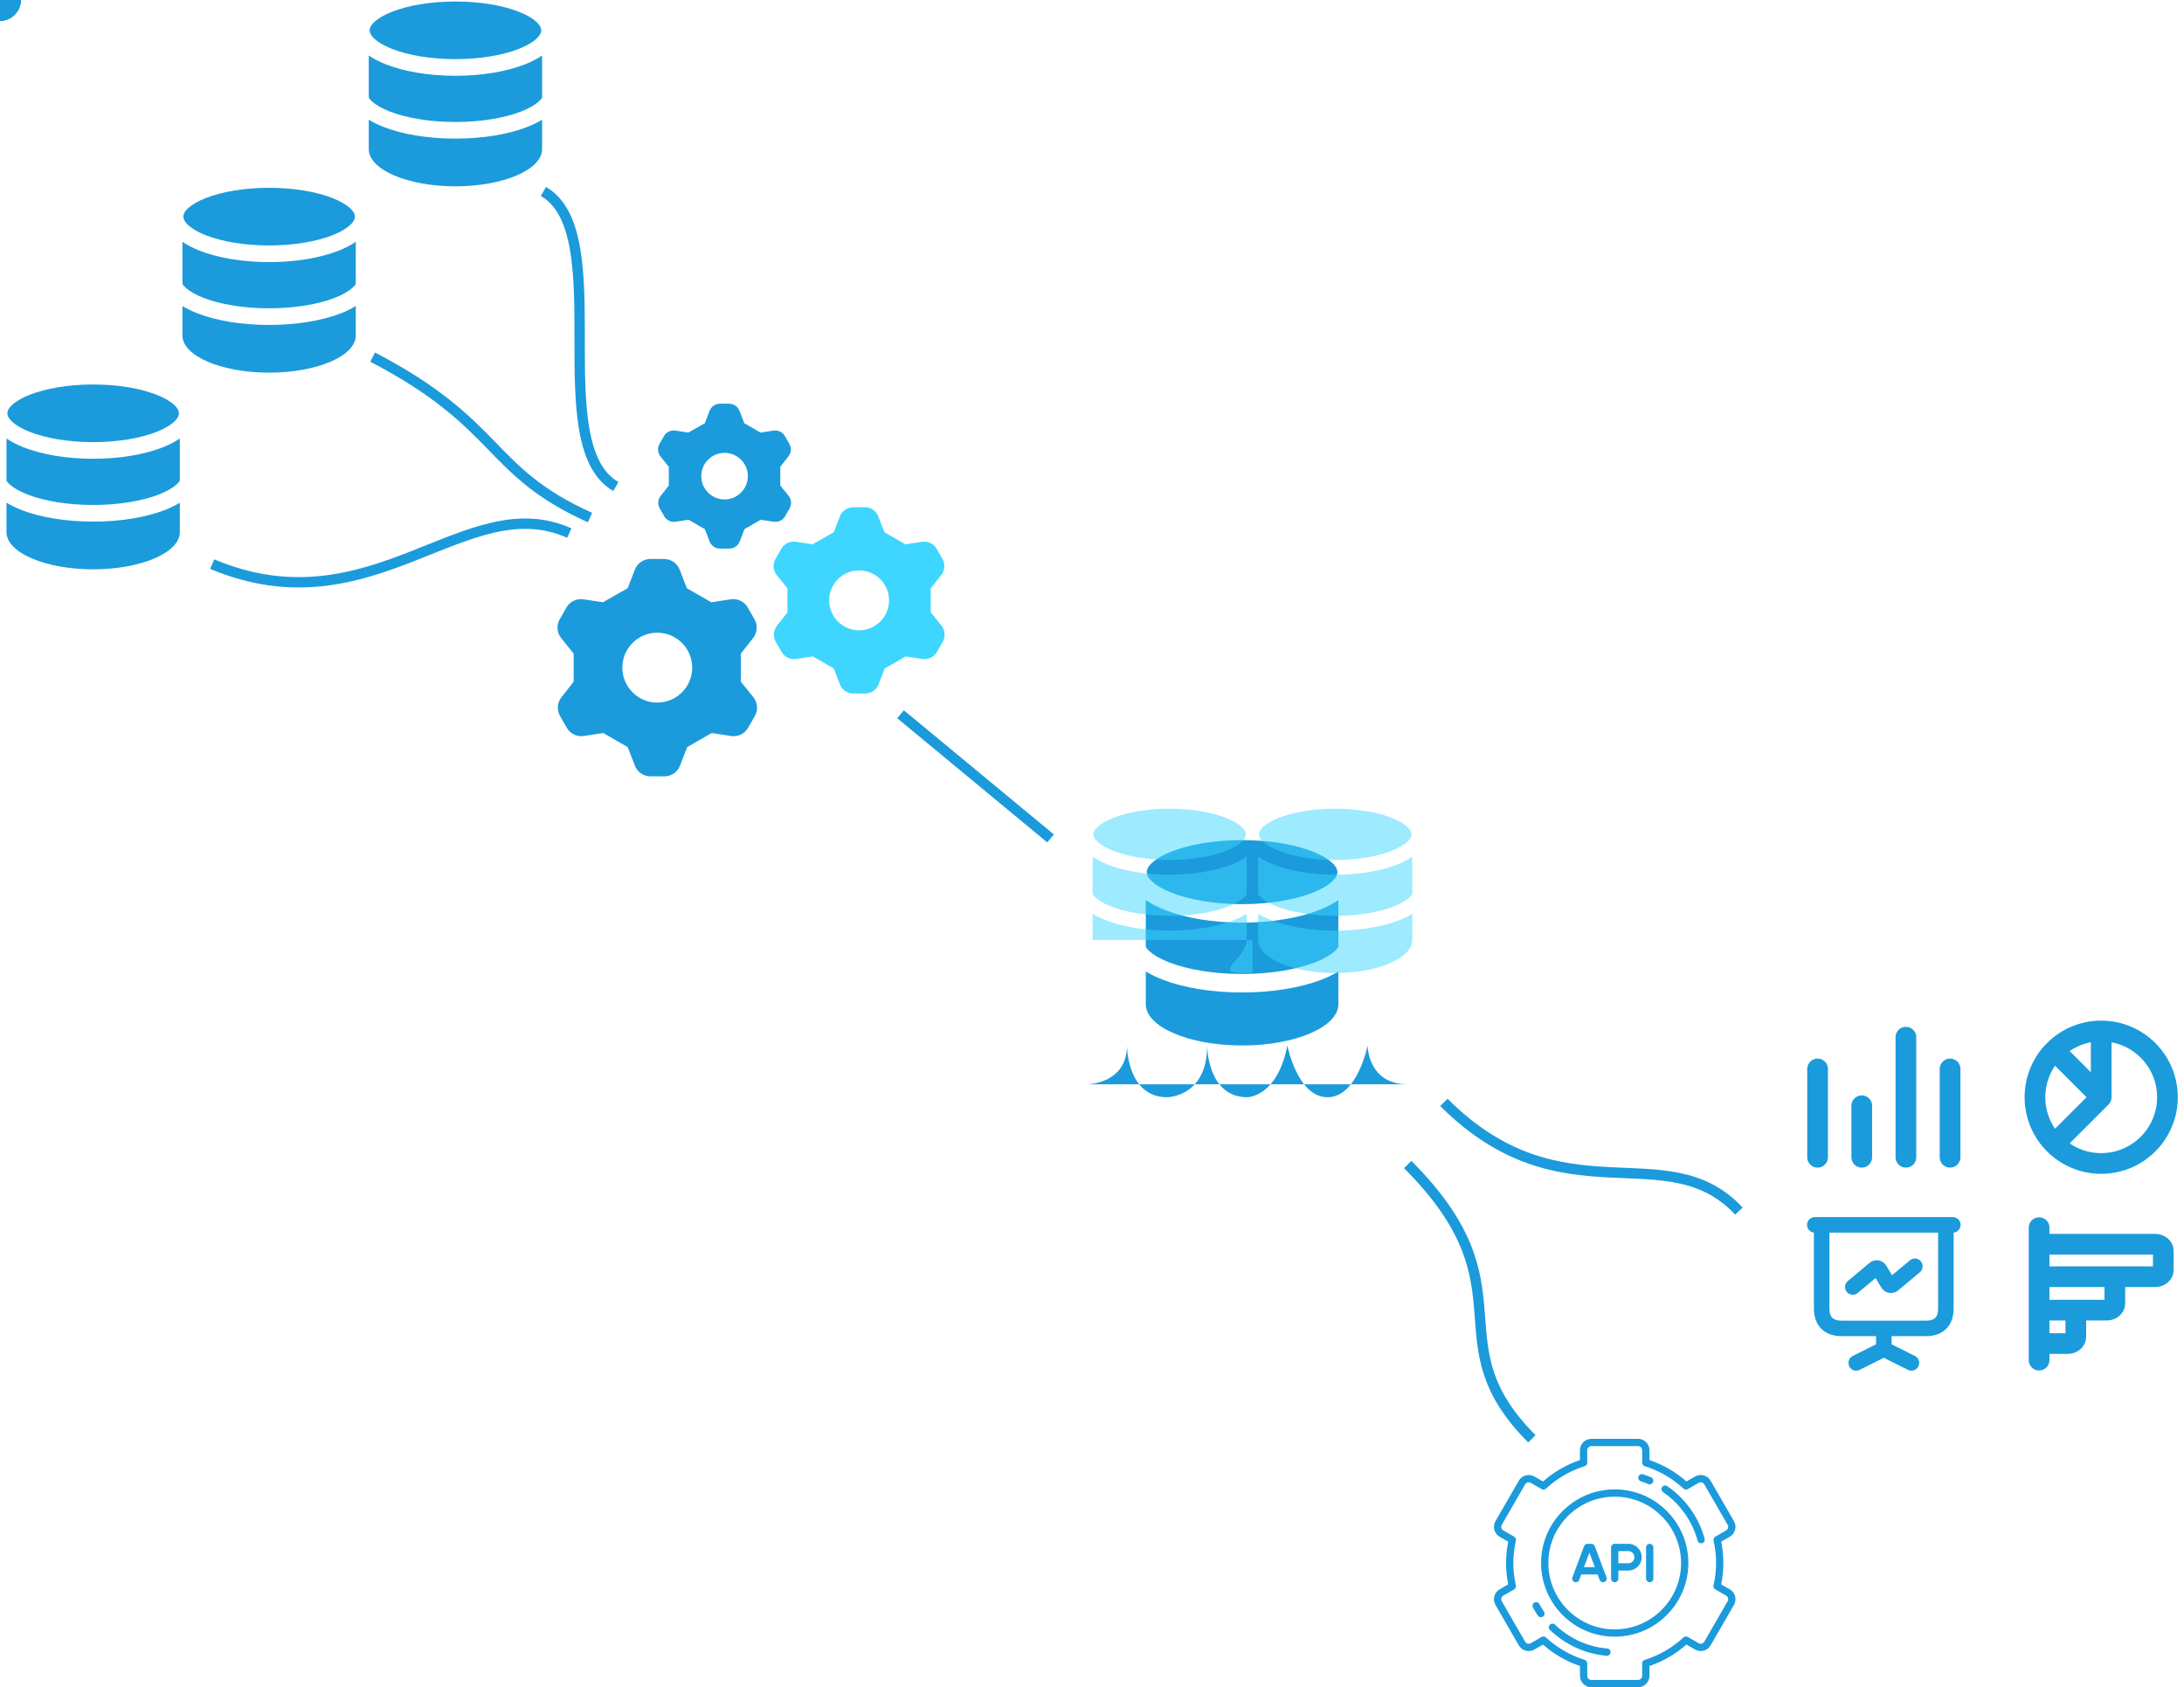 <svg width="211" height="163" viewBox="0 0 211 163" fill="none" xmlns="http://www.w3.org/2000/svg">
    <style>
        .primary { fill: #1B9BDB; }
        .secondary { fill: #3ED6FF; }
        
        /* Animation for data dots */
        .data-dot {
            fill: #1B9BDB;
            animation: moveData 3s infinite linear;
        }
        
        @keyframes moveData {
            from {offset-distance: 0%;}
            to {offset-distance: 100%;}
        }
        
        /* Cog rotation animations with specific centers */
        .cog-spin-1 {
            transform-origin: 70px 46px;
            animation: spin 12s infinite linear;
        }
        
        .cog-spin-2 {
            transform-origin: 83px 58px;
            animation: spin-reverse 12s infinite linear;
        }
        
        .cog-spin-3 {
            transform-origin: 63.5px 64.5px;
            animation: spin 12s infinite linear;
        }
        
        /* API cog outer ring rotation */
        .api-cog-spin {
            transform-origin: 157.5px 151px;  /* Center point of the API icon */
            animation: spin 12s infinite linear;
        }
        
        @keyframes spin {
            from { transform: rotate(0deg); }
            to { transform: rotate(360deg); }
        }
        
        @keyframes spin-reverse {
            from { transform: rotate(360deg); }
            to { transform: rotate(0deg); }
        }
        
        /* Different delays for each dot */
        .dot1 { animation-delay: 0s; }
        .dot2 { animation-delay: -1s; }
        .dot3 { animation-delay: -2s; }
        .dot4 { animation-delay: -0.5s; }
        .dot5 { animation-delay: -1.5s; }
        .dot6 { animation-delay: -2.5s; }
    </style>

<!-- Define all motion paths (hidden) -->
<path id="dataPath1" d="M52.5 18.5C59.5 22.5 52.5 43 59.5 47" style="display: none;"/>
<path id="dataPath2" d="M20.5 54.5C36 61 45 47 55 51.5" style="display: none;"/>
<path id="dataPath3" d="M36 34.5C48.5 41 47 45.5 57 50" style="display: none;"/>
<path id="dataPath4" d="M87 69L101.5 81" style="display: none;"/>
<path id="dataPath5" d="M139.5 106.5C151 118 161 109.5 168 117" style="display: none;"/>
<path id="dataPath6" d="M136 112.5C148 124.5 138.5 129.5 148 139" style="display: none;"/>

<!-- Animated dots for all paths -->
<circle class="data-dot dot1" r="2">
    <animateMotion dur="3s" repeatCount="indefinite">
        <mpath href="#dataPath1"/>
    </animateMotion>
</circle>

<circle class="data-dot dot2" r="2">
    <animateMotion dur="3s" repeatCount="indefinite">
        <mpath href="#dataPath2"/>
    </animateMotion>
</circle>

<circle class="data-dot dot3" r="2">
    <animateMotion dur="3s" repeatCount="indefinite">
        <mpath href="#dataPath3"/>
    </animateMotion>
</circle>

<circle class="data-dot dot4" r="2">
    <animateMotion dur="3s" repeatCount="indefinite">
        <mpath href="#dataPath4"/>
    </animateMotion>
</circle>

<circle class="data-dot dot5" r="2">
    <animateMotion dur="3s" repeatCount="indefinite">
        <mpath href="#dataPath5"/>
    </animateMotion>
</circle>

<circle class="data-dot dot6" r="2">
    <animateMotion dur="3s" repeatCount="indefinite">
        <mpath href="#dataPath6"/>
    </animateMotion>
</circle>

<g clip-path="url(#clip0_1_140)">
<path class="primary" clip-rule="evenodd" d="M35.709 2.929C35.709 2.73 35.808 2.456 36.168 2.119C36.53 1.782 37.097 1.442 37.864 1.139C39.395 0.535 41.563 0.144 44 0.144C46.436 0.144 48.605 0.535 50.136 1.139C50.903 1.442 51.47 1.782 51.831 2.119C52.192 2.456 52.291 2.73 52.291 2.929C52.291 3.128 52.192 3.402 51.831 3.738C51.47 4.075 50.903 4.416 50.136 4.719C48.605 5.322 46.436 5.713 44 5.713C41.563 5.713 39.395 5.322 37.864 4.719C37.097 4.416 36.53 4.075 36.168 3.738C35.808 3.402 35.709 3.128 35.709 2.929ZM52.373 5.358C51.901 5.686 51.341 5.971 50.726 6.214C48.964 6.908 46.586 7.321 44 7.321C41.414 7.321 39.035 6.908 37.274 6.214C36.659 5.971 36.099 5.686 35.627 5.358V9.444C35.699 9.553 35.801 9.672 35.944 9.802C36.317 10.141 36.901 10.483 37.691 10.787C39.266 11.393 41.496 11.785 44 11.785C46.504 11.785 48.734 11.393 50.309 10.787C51.099 10.483 51.683 10.141 52.056 9.802C52.199 9.672 52.301 9.553 52.373 9.444V5.358ZM35.627 14.412V11.562C36.066 11.836 36.569 12.077 37.114 12.287C38.916 12.98 41.351 13.392 44 13.392C46.649 13.392 49.084 12.98 50.886 12.287C51.431 12.077 51.934 11.836 52.373 11.562V14.412C52.373 16.392 48.624 18 44 18C39.376 18 35.627 16.392 35.627 14.412Z" fill="#1B9BDB"/>
</g>
<g clip-path="url(#clip1_1_140)">
<path class="primary" clip-rule="evenodd" d="M17.709 20.929C17.709 20.73 17.808 20.456 18.168 20.119C18.53 19.782 19.097 19.442 19.864 19.139C21.395 18.535 23.564 18.144 26 18.144C28.436 18.144 30.605 18.535 32.136 19.139C32.903 19.442 33.47 19.782 33.831 20.119C34.192 20.456 34.291 20.73 34.291 20.929C34.291 21.128 34.192 21.402 33.831 21.738C33.47 22.075 32.903 22.416 32.136 22.719C30.605 23.322 28.436 23.713 26 23.713C23.564 23.713 21.395 23.322 19.864 22.719C19.097 22.416 18.53 22.075 18.168 21.738C17.808 21.402 17.709 21.128 17.709 20.929ZM34.373 23.358C33.901 23.686 33.341 23.971 32.726 24.213C30.964 24.909 28.586 25.321 26 25.321C23.414 25.321 21.035 24.909 19.274 24.213C18.659 23.971 18.099 23.686 17.627 23.358V27.444C17.699 27.553 17.802 27.672 17.944 27.802C18.317 28.141 18.901 28.483 19.691 28.787C21.266 29.393 23.496 29.785 26 29.785C28.504 29.785 30.734 29.393 32.309 28.787C33.099 28.483 33.683 28.141 34.056 27.802C34.199 27.672 34.301 27.553 34.373 27.444V23.358ZM17.627 32.412V29.562C18.066 29.836 18.569 30.077 19.114 30.287C20.916 30.98 23.351 31.392 26 31.392C28.649 31.392 31.084 30.98 32.886 30.287C33.431 30.077 33.934 29.836 34.373 29.562V32.412C34.373 34.392 30.624 36 26 36C21.376 36 17.627 34.392 17.627 32.412Z" fill="#1B9BDB"/>
</g>
<path d="M52.5 18.5C59.5 22.5 52.5 43 59.5 47M20.5 54.5C36 61 45 47 55 51.5M36 34.5C48.5 41 47 45.5 57 50" stroke="#1B9BDB"/>
<g clip-path="url(#clip2_1_140)">
<path class="primary" clip-rule="evenodd" d="M0.709 39.929C0.709 39.73 0.808 39.456 1.168 39.12C1.53 38.782 2.097 38.442 2.864 38.139C4.394 37.535 6.564 37.144 9 37.144C11.436 37.144 13.605 37.535 15.136 38.139C15.903 38.442 16.47 38.782 16.831 39.12C17.192 39.456 17.291 39.73 17.291 39.929C17.291 40.128 17.192 40.402 16.831 40.738C16.47 41.075 15.903 41.416 15.136 41.719C13.605 42.322 11.436 42.714 9 42.714C6.564 42.714 4.394 42.322 2.864 41.719C2.097 41.416 1.53 41.075 1.168 40.738C0.808 40.402 0.709 40.128 0.709 39.929ZM17.373 42.358C16.901 42.686 16.341 42.971 15.726 43.214C13.964 43.908 11.586 44.321 9 44.321C6.414 44.321 4.035 43.908 2.274 43.214C1.659 42.971 1.099 42.686 0.627 42.358V46.444C0.699 46.553 0.801 46.672 0.944 46.802C1.317 47.141 1.901 47.483 2.691 47.787C4.266 48.393 6.496 48.785 9 48.785C11.504 48.785 13.734 48.393 15.309 47.787C16.099 47.483 16.683 47.141 17.056 46.802C17.198 46.672 17.301 46.553 17.373 46.444V42.358ZM0.627 51.412V48.562C1.066 48.836 1.569 49.077 2.114 49.287C3.916 49.98 6.351 50.392 9 50.392C11.649 50.392 14.084 49.98 15.886 49.287C16.431 49.077 16.934 48.836 17.373 48.562V51.412C17.373 53.392 13.624 55 9 55C4.376 55 0.627 53.392 0.627 51.412Z" fill="#1B9BDB"/>
</g>
<g clip-path="url(#clip3_1_140)" class="cog-spin-1">
<path fill-rule="evenodd" clip-rule="evenodd" d="M68.557 39.689L68.094 40.885L66.5 41.789L65.229 41.595C65.018 41.567 64.802 41.602 64.611 41.696C64.419 41.789 64.259 41.938 64.152 42.123L63.721 42.877C63.611 43.065 63.56 43.282 63.576 43.499C63.591 43.716 63.672 43.923 63.808 44.094L64.615 45.095V46.905L63.829 47.906C63.694 48.077 63.613 48.284 63.597 48.501C63.582 48.718 63.633 48.935 63.743 49.123L64.174 49.877C64.281 50.062 64.44 50.211 64.632 50.304C64.824 50.398 65.039 50.433 65.251 50.405L66.522 50.211L68.094 51.115L68.557 52.311C68.635 52.513 68.772 52.687 68.951 52.81C69.13 52.933 69.341 52.999 69.558 53H70.463C70.68 52.999 70.892 52.933 71.07 52.81C71.249 52.687 71.386 52.513 71.465 52.311L71.928 51.115L73.5 50.211L74.771 50.405C74.982 50.433 75.198 50.398 75.389 50.304C75.581 50.211 75.741 50.062 75.848 49.877L76.278 49.123C76.389 48.935 76.44 48.718 76.424 48.501C76.409 48.284 76.328 48.077 76.192 47.906L75.385 46.905V45.095L76.171 44.094C76.306 43.923 76.387 43.716 76.403 43.499C76.418 43.282 76.367 43.065 76.257 42.877L75.826 42.123C75.719 41.938 75.56 41.789 75.368 41.696C75.176 41.602 74.961 41.567 74.749 41.595L73.478 41.789L71.906 40.885L71.443 39.689C71.365 39.487 71.228 39.313 71.049 39.19C70.87 39.067 70.659 39.001 70.442 39H69.558C69.341 39.001 69.13 39.067 68.951 39.19C68.772 39.313 68.635 39.487 68.557 39.689ZM70 48.25C71.243 48.25 72.25 47.243 72.25 46C72.25 44.757 71.243 43.75 70 43.75C68.757 43.75 67.75 44.757 67.75 46C67.75 47.243 68.757 48.25 70 48.25Z" class="primary"/>
</g>
<g clip-path="url(#clip4_1_140)" class="cog-spin-2">
<path fill-rule="evenodd" clip-rule="evenodd" d="M81.145 49.886L80.549 51.423L78.5 52.586L76.866 52.337C76.594 52.3 76.317 52.345 76.071 52.466C75.824 52.586 75.619 52.778 75.481 53.015L74.928 53.985C74.786 54.226 74.72 54.505 74.74 54.784C74.76 55.063 74.864 55.33 75.038 55.549L76.077 56.837V59.163L75.066 60.451C74.892 60.67 74.788 60.937 74.768 61.216C74.748 61.495 74.814 61.774 74.955 62.015L75.509 62.985C75.647 63.222 75.852 63.414 76.098 63.534C76.345 63.655 76.622 63.7 76.894 63.663L78.528 63.414L80.549 64.577L81.145 66.114C81.245 66.374 81.422 66.598 81.651 66.756C81.881 66.914 82.153 66.999 82.432 67H83.595C83.874 66.999 84.147 66.914 84.376 66.756C84.606 66.598 84.783 66.374 84.883 66.114L85.478 64.577L87.5 63.414L89.134 63.663C89.406 63.7 89.683 63.655 89.929 63.534C90.176 63.414 90.381 63.222 90.519 62.985L91.072 62.015C91.214 61.774 91.28 61.495 91.26 61.216C91.24 60.937 91.136 60.67 90.962 60.451L89.923 59.163V56.837L90.934 55.549C91.108 55.33 91.212 55.063 91.232 54.784C91.252 54.505 91.186 54.226 91.045 53.985L90.491 53.015C90.353 52.778 90.148 52.586 89.902 52.466C89.655 52.345 89.378 52.3 89.106 52.337L87.472 52.586L85.451 51.423L84.855 49.886C84.755 49.626 84.578 49.402 84.349 49.244C84.119 49.086 83.847 49.001 83.568 49H82.432C82.153 49.001 81.881 49.086 81.651 49.244C81.422 49.402 81.245 49.626 81.145 49.886ZM83 60.893C84.598 60.893 85.893 59.598 85.893 58C85.893 56.402 84.598 55.107 83 55.107C81.402 55.107 80.107 56.402 80.107 58C80.107 59.598 81.402 60.893 83 60.893Z" class="secondary"/>
</g>
<g clip-path="url(#clip5_1_140)" class="cog-spin-3">
<path fill-rule="evenodd" clip-rule="evenodd" d="M61.335 55.034L60.641 56.827L58.25 58.184L56.344 57.893C56.026 57.85 55.703 57.902 55.416 58.043C55.128 58.184 54.889 58.407 54.728 58.685L54.082 59.815C53.917 60.097 53.84 60.422 53.864 60.748C53.887 61.074 54.008 61.385 54.212 61.641L55.423 63.143V65.857L54.244 67.359C54.04 67.615 53.919 67.926 53.896 68.252C53.873 68.578 53.949 68.903 54.115 69.185L54.761 70.315C54.921 70.593 55.16 70.816 55.448 70.957C55.736 71.098 56.059 71.15 56.376 71.107L58.282 70.816L60.641 72.173L61.335 73.966C61.453 74.27 61.659 74.531 61.927 74.715C62.195 74.9 62.512 74.999 62.838 75H64.195C64.52 74.999 64.838 74.9 65.106 74.715C65.374 74.531 65.58 74.27 65.697 73.966L66.391 72.173L68.75 70.816L70.656 71.107C70.974 71.15 71.296 71.098 71.584 70.957C71.872 70.816 72.111 70.593 72.272 70.315L72.918 69.185C73.083 68.903 73.16 68.578 73.136 68.252C73.113 67.926 72.992 67.615 72.788 67.359L71.577 65.857V63.143L72.756 61.641C72.96 61.385 73.081 61.074 73.104 60.748C73.127 60.422 73.051 60.097 72.885 59.815L72.239 58.685C72.079 58.407 71.84 58.184 71.552 58.043C71.264 57.902 70.941 57.85 70.624 57.893L68.718 58.184L66.359 56.827L65.665 55.034C65.547 54.73 65.341 54.469 65.073 54.285C64.805 54.1 64.488 54.001 64.162 54H62.838C62.512 54.001 62.195 54.1 61.927 54.285C61.659 54.469 61.453 54.73 61.335 55.034ZM63.5 67.875C65.364 67.875 66.875 66.364 66.875 64.5C66.875 62.636 65.364 61.125 63.5 61.125C61.636 61.125 60.125 62.636 60.125 64.5C60.125 66.364 61.636 67.875 63.5 67.875Z" class="primary"/>
</g>
<!-- Both paths to BI and API -->
<path d="M139.5 106.5C151 118 161 109.5 168 117M136 112.5C148 124.5 138.5 129.5 148 139" stroke="#1B9BDB"/>
<path d="M175.6 111.8V103.267M179.867 111.8V106.822M184.133 111.8V100.2M188.4 111.8V103.267" stroke="#1B9BDB" stroke-width="2" stroke-linecap="round" stroke-linejoin="round"/>
<path d="M203 99.6C206.535 99.6 209.4 102.465 209.4 106C209.4 109.535 206.535 112.4 203 112.4C199.465 112.4 196.6 109.535 196.6 106C196.6 102.465 199.465 99.6 203 99.6ZM203 99.6L203 106M203 106L198.6 110.4M203 106L198.6 101.6" stroke="#1B9BDB" stroke-width="2" stroke-linecap="round" stroke-linejoin="round"/>
<path d="M175.333 118.333H188.667M179.333 131.667L182 130.333M182 130.333V128.333M182 130.333L184.667 131.667M179 124.333L181.1 122.58C181.267 122.44 181.487 122.48 181.6 122.667L182.4 124C182.513 124.187 182.733 124.22 182.9 124.087L185 122.333M177.933 128.333H186.06C187.327 128.333 187.993 127.667 187.993 126.4V118.333H175.993V126.4C176 127.667 176.667 128.333 177.933 128.333Z" stroke="#1B9BDB" stroke-width="1.5" stroke-miterlimit="10" stroke-linecap="round" stroke-linejoin="round"/>
<path d="M197 126.57H199.785M197 126.57L199.746 126.569C199.759 126.569 199.772 126.569 199.785 126.57M197 126.57L197 129.16C197 129.513 197.358 129.8 197.8 129.8H199.747C200.188 129.8 200.547 129.513 200.547 129.16V127.209C200.547 126.866 200.209 126.586 199.785 126.57M197 126.57L197 123.339M199.785 126.57H203.517C203.959 126.57 204.317 126.283 204.317 125.93V123.979C204.317 123.625 203.959 123.339 203.517 123.339M197 123.339H203.517M197 123.339L197 120.84C197 120.487 197.358 120.2 197.8 120.2L208.2 120.2C208.642 120.2 209 120.487 209 120.84V122.699C209 123.052 208.642 123.339 208.2 123.339L203.517 123.339M197 131.4V118.6" stroke="#1B9BDB" stroke-width="2" stroke-linecap="round" stroke-linejoin="round"/>
<!-- Cog outer wheel -->
<g class="url(#clip6_1_140)">
<path d="M167.116 153.54L166.288 153.062C166.427 152.37 166.497 151.678 166.497 151C166.497 150.312 166.428 149.619 166.291 148.936L167.116 148.46C167.371 148.313 167.553 148.075 167.63 147.79C167.706 147.505 167.667 147.208 167.519 146.952L165.265 143.048C165.118 142.792 164.88 142.61 164.595 142.533C164.31 142.457 164.013 142.496 163.757 142.644L162.932 143.12C161.89 142.203 160.664 141.494 159.358 141.052V140.104C159.358 139.495 158.863 139 158.254 139H153.746C153.137 139 152.642 139.495 152.642 140.104V141.052C151.343 141.492 150.118 142.202 149.072 143.123L148.243 142.644C147.987 142.496 147.69 142.457 147.405 142.533C147.12 142.61 146.882 142.792 146.735 143.048L144.48 146.952C144.333 147.208 144.294 147.505 144.37 147.79C144.446 148.075 144.629 148.313 144.884 148.46L145.712 148.938C145.573 149.63 145.503 150.322 145.503 151C145.503 151.688 145.572 152.381 145.709 153.064L144.884 153.54C144.357 153.844 144.176 154.521 144.48 155.048L146.735 158.952C147.039 159.479 147.715 159.661 148.243 159.356L149.068 158.88C150.11 159.797 151.336 160.506 152.642 160.948V161.896C152.642 162.505 153.137 163 153.746 163H158.254C158.863 163 159.358 162.505 159.358 161.896V160.948C160.657 160.508 161.882 159.798 162.928 158.877L163.757 159.356C164.284 159.661 164.961 159.479 165.265 158.952L167.52 155.048C167.824 154.521 167.643 153.844 167.116 153.54ZM166.909 154.695L164.655 158.6C164.545 158.791 164.3 158.856 164.11 158.746L163.058 158.139C162.924 158.062 162.756 158.081 162.643 158.185C161.567 159.18 160.274 159.93 158.902 160.355C158.754 160.401 158.654 160.537 158.654 160.692V161.896C158.654 162.116 158.475 162.295 158.254 162.295H153.746C153.525 162.295 153.346 162.116 153.346 161.896V160.692C153.346 160.537 153.246 160.401 153.098 160.355C151.718 159.928 150.423 159.178 149.353 158.188C149.286 158.127 149.2 158.095 149.113 158.095C149.053 158.095 148.992 158.11 148.937 158.142L147.89 158.746C147.7 158.856 147.455 158.791 147.345 158.6L145.091 154.695C144.981 154.505 145.046 154.26 145.237 154.15L146.283 153.546C146.416 153.469 146.484 153.314 146.45 153.163C146.289 152.449 146.207 151.721 146.207 151C146.207 150.291 146.29 149.564 146.454 148.838C146.488 148.688 146.42 148.533 146.286 148.456L145.237 147.85C145.144 147.797 145.078 147.711 145.051 147.608C145.023 147.505 145.037 147.397 145.091 147.305L147.345 143.4C147.398 143.308 147.484 143.241 147.587 143.214C147.69 143.186 147.798 143.2 147.89 143.254L148.942 143.861C149.076 143.938 149.244 143.919 149.357 143.814C150.433 142.82 151.726 142.07 153.098 141.645C153.246 141.599 153.346 141.463 153.346 141.308V140.104C153.346 139.884 153.526 139.705 153.746 139.705H158.254C158.475 139.705 158.654 139.884 158.654 140.104V141.308C158.654 141.463 158.754 141.599 158.902 141.645C160.282 142.072 161.577 142.822 162.647 143.812C162.761 143.916 162.929 143.935 163.063 143.858L164.11 143.254C164.202 143.2 164.31 143.186 164.413 143.214C164.516 143.241 164.602 143.308 164.655 143.4L166.909 147.305C166.963 147.397 166.977 147.505 166.949 147.608C166.922 147.711 166.856 147.797 166.763 147.85L165.717 148.454C165.584 148.531 165.516 148.686 165.55 148.836C165.711 149.551 165.793 150.279 165.793 151C165.793 151.709 165.71 152.436 165.546 153.161C165.512 153.312 165.58 153.467 165.714 153.544L166.763 154.15C166.954 154.26 167.019 154.505 166.909 154.695Z" fill="#1B9BDB"/>
</g>
<!-- Cog rest -->
<g clip-path="url(#clip10_1_140)">
<path d="M156 143.885C152.076 143.885 148.885 147.077 148.885 151C148.885 154.923 152.076 158.115 156 158.115C159.924 158.115 163.115 154.923 163.115 151C163.115 147.077 159.924 143.885 156 143.885ZM156 157.411C152.465 157.411 149.589 154.535 149.589 151C149.589 147.465 152.465 144.589 156 144.589C159.535 144.589 162.411 147.465 162.411 151C162.411 154.535 159.535 157.411 156 157.411Z" fill="#1B9BDB"/>
<path d="M157.315 149.145H156C155.805 149.145 155.648 149.303 155.648 149.497V152.503C155.648 152.697 155.805 152.855 156 152.855C156.195 152.855 156.352 152.697 156.352 152.503V151.728H157.315C158.027 151.728 158.607 151.149 158.607 150.436C158.607 149.724 158.027 149.145 157.315 149.145ZM157.315 151.023H156.352V149.849H157.315C157.639 149.849 157.902 150.113 157.902 150.436C157.902 150.76 157.639 151.023 157.315 151.023Z" fill="#1B9BDB"/>
<path d="M154.075 149.373C154.024 149.236 153.892 149.145 153.746 149.145H153.37C153.223 149.145 153.092 149.236 153.04 149.373L151.913 152.379C151.845 152.561 151.937 152.764 152.119 152.833C152.301 152.901 152.504 152.809 152.573 152.627L152.769 152.104H154.347L154.543 152.627C154.596 152.768 154.73 152.855 154.873 152.855C154.914 152.855 154.956 152.848 154.996 152.833C155.179 152.764 155.271 152.561 155.203 152.379L154.075 149.373ZM153.033 151.399L153.558 149.999L154.083 151.399H153.033Z" fill="#1B9BDB"/>
<path d="M159.382 149.145C159.187 149.145 159.029 149.303 159.029 149.497V152.503C159.029 152.697 159.187 152.855 159.382 152.855C159.576 152.855 159.734 152.697 159.734 152.503V149.497C159.734 149.303 159.576 149.145 159.382 149.145Z" fill="#1B9BDB"/>
<path d="M158.52 143.1C158.764 143.178 159.008 143.269 159.244 143.369C159.289 143.388 159.336 143.397 159.382 143.397C159.519 143.397 159.649 143.317 159.706 143.183C159.782 143.004 159.699 142.797 159.52 142.721C159.264 142.612 158.999 142.514 158.734 142.429C158.548 142.37 158.35 142.472 158.291 142.658C158.232 142.843 158.335 143.041 158.52 143.1Z" fill="#1B9BDB"/>
<path d="M148.718 154.964C148.625 154.793 148.411 154.73 148.24 154.824C148.069 154.917 148.006 155.131 148.099 155.302C148.246 155.569 148.407 155.833 148.58 156.085C148.649 156.184 148.759 156.238 148.871 156.238C148.94 156.238 149.009 156.218 149.07 156.176C149.23 156.066 149.271 155.846 149.161 155.686C149.002 155.454 148.853 155.211 148.718 154.964Z" fill="#1B9BDB"/>
<path d="M155.279 159.259C153.391 159.096 151.599 158.278 150.234 156.955C150.094 156.82 149.871 156.824 149.736 156.963C149.6 157.103 149.604 157.326 149.744 157.461C151.225 158.897 153.17 159.784 155.218 159.961C155.228 159.961 155.239 159.962 155.249 159.962C155.43 159.962 155.583 159.823 155.599 159.64C155.616 159.446 155.472 159.275 155.279 159.259Z" fill="#1B9BDB"/>
<path d="M161.069 143.569C160.908 143.459 160.689 143.501 160.579 143.661C160.47 143.822 160.511 144.041 160.671 144.151C162.308 145.269 163.492 146.934 164.005 148.837C164.047 148.994 164.189 149.098 164.345 149.098C164.375 149.098 164.406 149.094 164.436 149.085C164.624 149.035 164.736 148.842 164.685 148.654C164.128 146.588 162.844 144.782 161.069 143.569Z" fill="#1B9BDB"/>
</g>
<g clip-path="url(#clip7_1_140)">
<!-- Front database in data lakehouse -->
<path fill-rule="evenodd" clip-rule="evenodd" d="M110.788 84.254C110.788 84.033 110.898 83.728 111.298 83.355C111.7 82.98 112.33 82.602 113.182 82.265C114.883 81.594 117.293 81.16 120 81.16C122.707 81.16 125.117 81.594 126.817 82.265C127.67 82.602 128.3 82.98 128.702 83.355C129.102 83.728 129.212 84.033 129.212 84.254C129.212 84.475 129.102 84.78 128.702 85.153C128.3 85.528 127.67 85.906 126.817 86.243C125.117 86.914 122.707 87.348 120 87.348C117.293 87.348 114.883 86.914 113.182 86.243C112.33 85.906 111.7 85.528 111.298 85.153C110.898 84.78 110.788 84.475 110.788 84.254ZM129.303 86.953C128.778 87.318 128.156 87.634 127.473 87.904C125.516 88.676 122.874 89.134 120 89.134C117.126 89.134 114.484 88.676 112.527 87.904C111.843 87.634 111.222 87.318 110.697 86.953V91.493C110.777 91.614 110.891 91.747 111.049 91.891C111.463 92.268 112.112 92.648 112.99 92.986C114.74 93.659 117.218 94.094 120 94.094C122.782 94.094 125.26 93.659 127.01 92.986C127.888 92.648 128.537 92.268 128.951 91.891C129.109 91.747 129.223 91.614 129.303 91.493V86.953ZM110.697 97.013V93.847C111.184 94.151 111.743 94.419 112.349 94.652C114.351 95.422 117.056 95.88 120 95.88C122.944 95.88 125.649 95.422 127.651 94.652C128.257 94.419 128.816 94.151 129.303 93.847V97.013C129.303 99.214 125.138 101 120 101C114.862 101 110.697 99.214 110.697 97.013Z" class="primary"/>
</g>
<g opacity="0.5" clip-path="url(#clip8_1_140)" filter="url(#filter0_f_1_140)">
<!-- Back database in data lakehouse -->
<path fill-rule="evenodd" clip-rule="evenodd" d="M121.63 80.603C121.63 80.426 121.718 80.183 122.039 79.884C122.36 79.584 122.864 79.281 123.546 79.012C124.906 78.475 126.834 78.128 129 78.128C131.166 78.128 133.094 78.475 134.454 79.012C135.136 79.281 135.64 79.584 135.961 79.884C136.282 80.183 136.37 80.426 136.37 80.603C136.37 80.78 136.282 81.024 135.961 81.323C135.64 81.622 135.136 81.925 134.454 82.194C133.094 82.731 131.166 83.079 129 83.079C126.834 83.079 124.906 82.731 123.546 82.194C122.864 81.925 122.36 81.622 122.039 81.323C121.718 81.024 121.63 80.78 121.63 80.603ZM136.442 82.762C136.023 83.054 135.525 83.307 134.978 83.523C133.413 84.141 131.299 84.507 129 84.507C126.701 84.507 124.587 84.141 123.022 83.523C122.475 83.307 121.977 83.054 121.558 82.762V86.394C121.622 86.491 121.712 86.598 121.839 86.713C122.17 87.014 122.69 87.318 123.392 87.588C124.792 88.127 126.775 88.475 129 88.475C131.225 88.475 133.208 88.127 134.608 87.588C135.31 87.318 135.83 87.014 136.161 86.713C136.288 86.598 136.378 86.491 136.442 86.394V82.762ZM121.558 90.81V88.277C121.948 88.521 122.394 88.735 122.879 88.922C124.481 89.538 126.645 89.904 129 89.904C131.355 89.904 133.519 89.538 135.121 88.922C135.606 88.735 136.052 88.521 136.442 88.277V90.81C136.442 92.571 133.111 94 129 94C124.89 94 121.558 92.571 121.558 90.81Z" class="secondary"/>
</g>
<g opacity="0.5" clip-path="url(#clip9_1_140)" filter="url(#filter1_f_1_140)">
<!-- Back database in data lakehouse -->
<path fill-rule="evenodd" clip-rule="evenodd" d="M105.63 80.603C105.63 80.426 105.718 80.183 106.039 79.884C106.36 79.584 106.864 79.281 107.546 79.012C108.906 78.475 110.834 78.128 113 78.128C115.166 78.128 117.094 78.475 118.454 79.012C119.136 79.281 119.64 79.584 119.961 79.884C120.282 80.183 120.37 80.426 120.37 80.603C120.37 80.78 120.282 81.024 119.961 81.323C119.64 81.622 119.136 81.925 118.454 82.194C117.094 82.731 115.166 83.079 113 83.079C110.834 83.079 108.906 82.731 107.546 82.194C106.864 81.925 106.36 81.622 106.039 81.323C105.718 81.024 105.63 80.78 105.63 80.603ZM120.442 82.762C120.023 83.054 119.525 83.307 118.978 83.523C117.413 84.141 115.299 84.507 113 84.507C110.701 84.507 108.587 84.141 107.022 83.523C106.475 83.307 105.977 83.054 105.558 82.762V86.394C105.622 86.491 105.712 86.598 105.839 86.713C106.17 87.014 106.69 87.318 107.392 87.588C108.792 88.127 110.775 88.475 113 88.475C115.225 88.475 117.208 88.127 118.608 87.588C119.31 87.318 119.83 87.014 120.161 86.713C120.288 86.598 120.378 86.491 120.442 86.394V82.762ZM105.558 90.81V88.277C105.948 88.521 106.394 88.735 106.879 88.922C108.481 89.538 110.645 89.904 113 89.904C115.355 89.904 117.519 89.538 119.121 88.922C119.606 88.735 120.052 88.521 120.442 88.277V90.81C120.442 92.571 117.111 94 120 94C124.862 94 129.303 92.571 129.303 90.81Z" class="secondary"/>
</g>
<!-- Path between Waves in data lakehouse-->
<path d="M105 104.75C105 104.75 108.875 104.75 108.875 101C108.875 101 108.875 106 112.75 106C112.75 106 116.625 106 116.625 101C116.625 101 116.625 106 120.5 106C120.5 106 123.406 106 124.375 101C124.375 101 125.344 106 128.25 106C131.156 106 132.125 101 132.125 101C132.125 101 132.125 104.75 136 104.75" class="primary"/>
<!-- Path between Transform and data lakehouse-->
<path d="M87 69L101.5 81" stroke="#1B9BDB"/>
<defs>
<filter id="filter0_f_1_140" x="120.5" y="77.5" width="17" height="17" filterUnits="userSpaceOnUse" color-interpolation-filters="sRGB">
<feFlood flood-opacity="0" result="BackgroundImageFix"/>
<feBlend mode="normal" in="SourceGraphic" in2="BackgroundImageFix" result="shape"/>
<feGaussianBlur stdDeviation="0.25" result="effect1_foregroundBlur_1_140"/>
</filter>
<filter id="filter1_f_1_140" x="104.5" y="77.5" width="17" height="17" filterUnits="userSpaceOnUse" color-interpolation-filters="sRGB">
<feFlood flood-opacity="0" result="BackgroundImageFix"/>
<feBlend mode="normal" in="SourceGraphic" in2="BackgroundImageFix" result="shape"/>
<feGaussianBlur stdDeviation="0.25" result="effect1_foregroundBlur_1_140"/>
</filter>
<clipPath id="clip0_1_140">
<rect width="18" height="18" fill="white" transform="translate(35)"/>
</clipPath>
<clipPath id="clip1_1_140">
<rect width="18" height="18" fill="white" transform="translate(17 18)"/>
</clipPath>
<clipPath id="clip2_1_140">
<rect width="18" height="18" fill="white" transform="translate(0 37)"/>
</clipPath>
<clipPath id="clip3_1_140">
<rect width="14" height="14" fill="white" transform="translate(63 39)"/>
</clipPath>
<clipPath id="clip4_1_140">
<rect width="18" height="18" fill="white" transform="translate(74 49)"/>
</clipPath>
<clipPath id="clip5_1_140">
<rect width="21" height="21" fill="white" transform="translate(53 54)"/>
</clipPath>
<clipPath id="clip6_1_140">
<rect width="24" height="24" fill="white" transform="translate(144 139)"/>
</clipPath>
<clipPath id="clip10_1_140">
<rect width="24" height="24" fill="white" transform="translate(144 139)"/>
</clipPath>
<clipPath id="clip7_1_140">
<rect width="20" height="20" fill="white" transform="translate(110 81)"/>
</clipPath>
<clipPath id="clip8_1_140">
<rect width="16" height="16" fill="white" transform="translate(121 78)"/>
</clipPath>
<clipPath id="clip9_1_140">
<rect width="16" height="16" fill="white" transform="translate(105 78)"/>
</clipPath>
</defs>
</svg>
